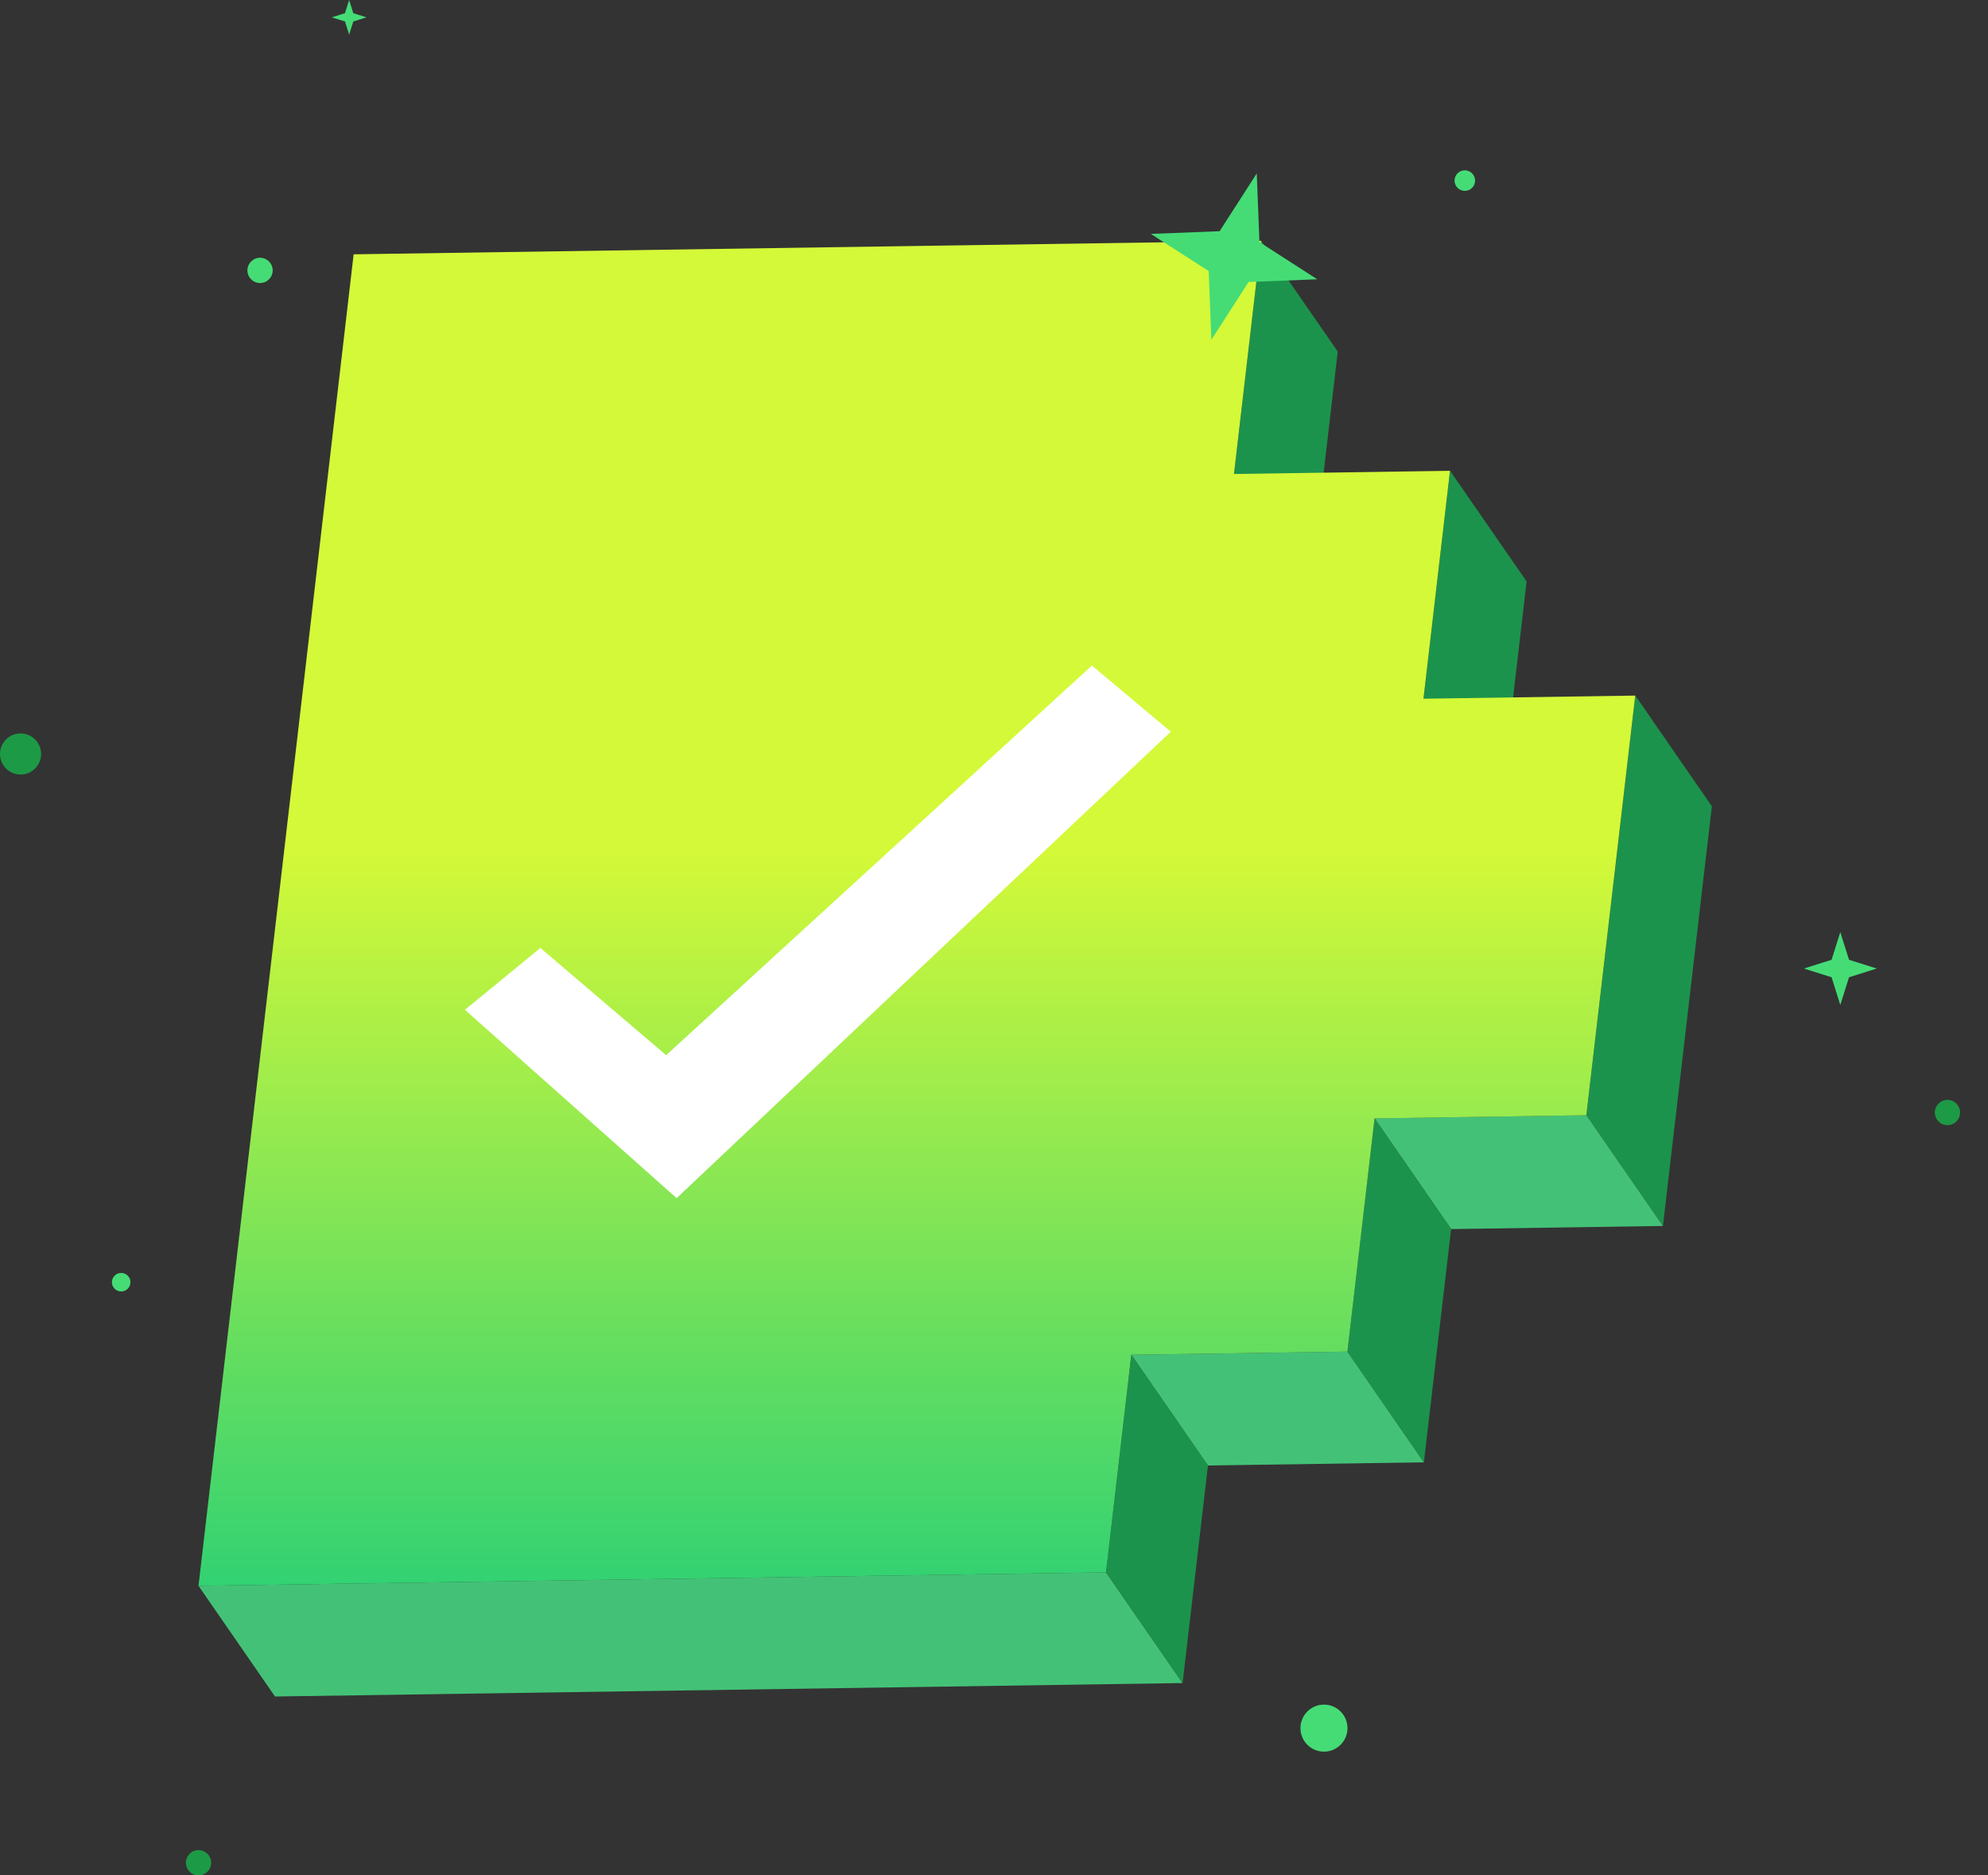 <svg width="53" height="50" viewBox="0 0 53 50" fill="none" xmlns="http://www.w3.org/2000/svg">
<rect x="0" y="0" width="53" height="50" fill="#333333" stroke="none"/>
<path d="M33.623 6.421L35.664 9.373L34.941 15.589L32.9 12.637L33.623 6.421Z" fill="#1C934C"/>
<path d="M38.658 12.551L40.699 15.502L39.992 21.58L37.951 18.628L38.658 12.551Z" fill="#1C934C"/>
<path d="M43.597 18.544L45.638 21.496L44.334 32.685L42.294 29.733L43.597 18.544Z" fill="#1C934C"/>
<path d="M42.292 29.733L44.333 32.685L38.687 32.769L36.646 29.817L42.292 29.733Z" fill="#43C277"/>
<path d="M35.923 36.035L37.962 38.987L32.203 39.072L30.162 36.12L35.923 36.035Z" fill="#43C277"/>
<path d="M36.646 29.817L38.687 32.769L37.961 38.986L35.922 36.034L36.646 29.817Z" fill="#1C934C"/>
<path d="M29.486 41.921L31.527 44.872L7.332 45.231L5.292 42.28L29.486 41.921Z" fill="#43C277"/>
<path d="M30.163 36.12L32.204 39.072L31.528 44.873L29.487 41.921L30.163 36.12Z" fill="#1C934C"/>
<path d="M33.622 6.421L32.898 12.637L38.657 12.552L37.95 18.629L43.596 18.545L42.292 29.734L36.646 29.818L35.922 36.035L30.161 36.12L29.486 41.921L5.292 42.28L9.428 6.78L33.622 6.421Z" fill="url(#paint0_linear_595_217)"/>
<path d="M14.406 25.273L17.76 28.132L29.111 17.744L31.214 19.508L18.039 31.944L12.395 26.922L14.406 25.273Z" fill="white"/>
<ellipse cx="6.933" cy="7.209" rx="0.337" ry="0.337" fill="#45DC76"/>
<ellipse cx="5.293" cy="49.663" rx="0.337" ry="0.337" fill="#1D9A46"/>
<ellipse cx="51.919" cy="29.661" rx="0.337" ry="0.337" fill="#1D9A46"/>
<circle cx="0.548" cy="20.102" r="0.548" fill="#1D9A46"/>
<ellipse cx="35.297" cy="46.074" rx="0.627" ry="0.627" fill="#45DC76"/>
<circle cx="39.052" cy="4.815" r="0.274" fill="#45DC76"/>
<circle cx="3.231" cy="34.185" r="0.247" fill="#45DC76"/>
<path d="M49.062 24.852L49.295 25.589L50.033 25.822L49.295 26.055L49.062 26.793L48.83 26.055L48.091 25.822L48.83 25.589L49.062 24.852Z" fill="#45DC76"/>
<path d="M9.308 0L9.419 0.351L9.77 0.462L9.419 0.573L9.308 0.924L9.197 0.573L8.845 0.462L9.197 0.351L9.308 0Z" fill="#45DC76"/>
<path d="M33.505 4.624L33.577 6.454L35.117 7.446L33.287 7.519L32.295 9.059L32.224 7.228L30.682 6.236L32.515 6.164L33.505 4.624Z" fill="#45DC76"/>
<defs>
<linearGradient id="paint0_linear_595_217" x1="24.608" y1="7.397" x2="24.608" y2="42.28" gradientUnits="userSpaceOnUse">
<stop offset="0.438" stop-color="#D4F938"/>
<stop offset="1" stop-color="#32D875" stop-opacity="0.96"/>
</linearGradient>
</defs>
</svg>
